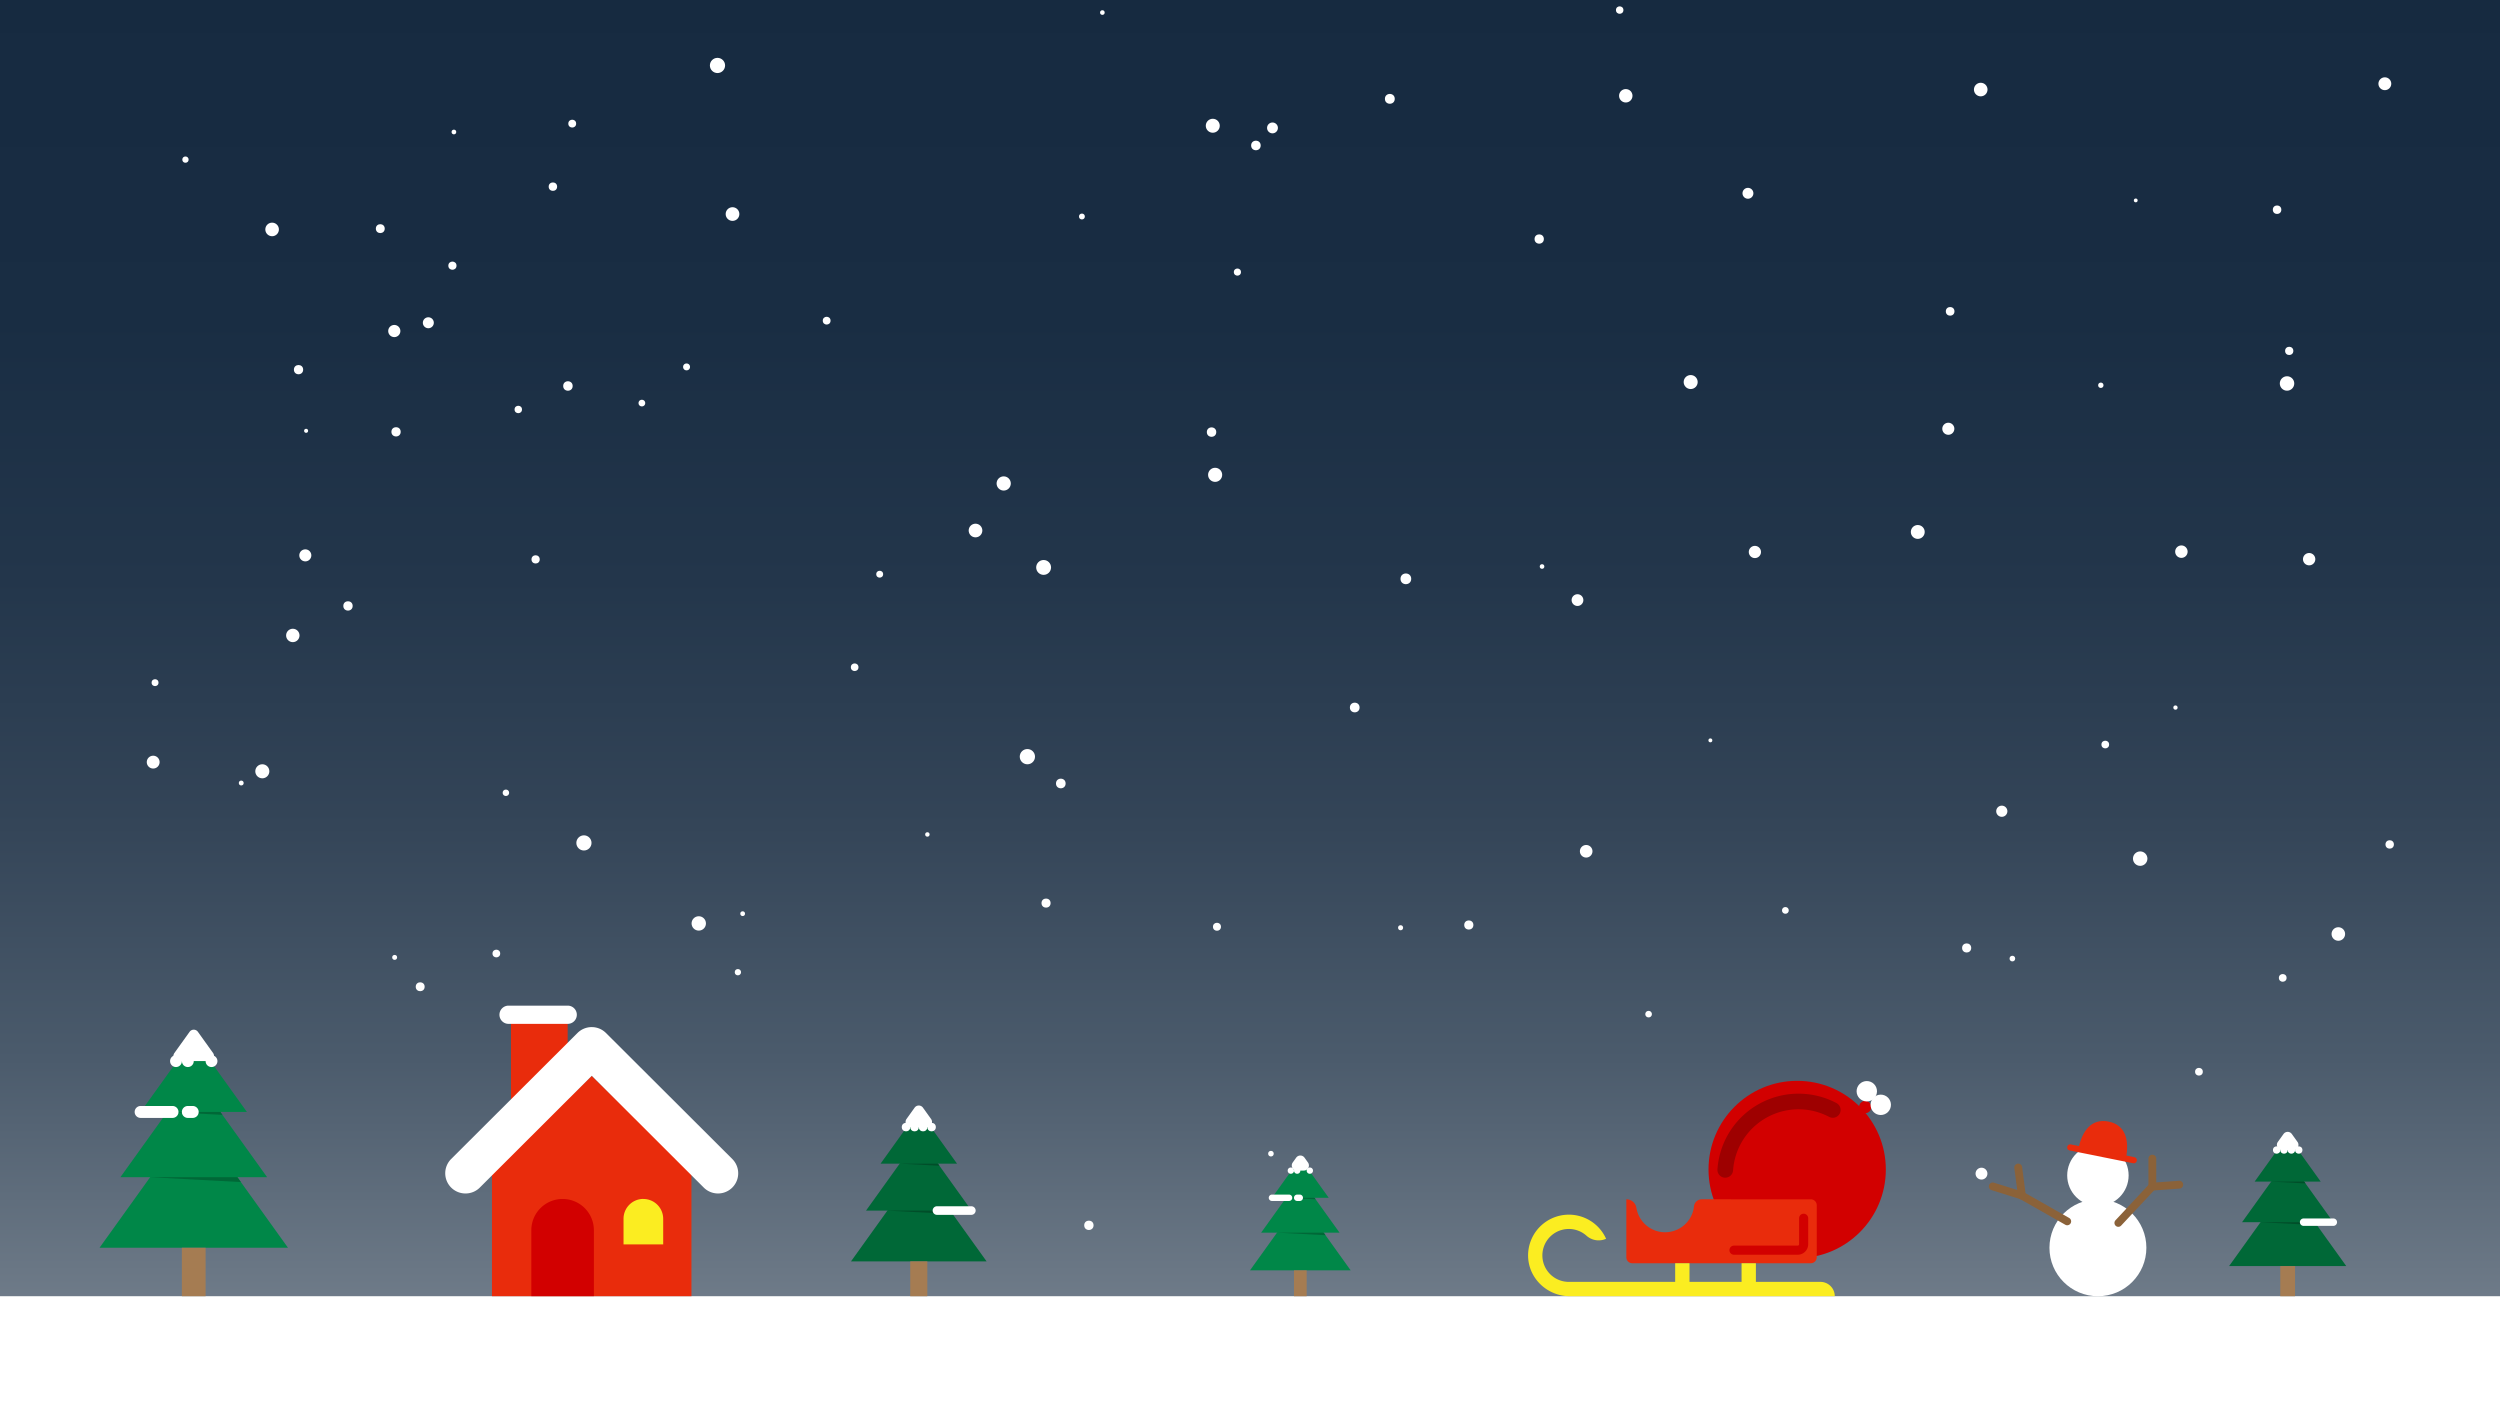 <svg xmlns="http://www.w3.org/2000/svg" xmlns:xlink="http://www.w3.org/1999/xlink" width="1920" height="1080" viewBox="0 0 1920 1080"><rect x="0" y="0" width="1920" height="1080" fill="#333333" stroke="none"/><defs><style>.cls-1{fill:url(#linear-gradient);}.cls-2{fill:none;}.cls-3{fill:#fff;}.cls-4{fill:#008748;}.cls-5{fill:#006837;}.cls-6{fill:#a57c52;}.cls-7{fill:#004e29;}.cls-8{fill:#e92c0c;}.cls-9{fill:#d20000;}.cls-10{fill:#fbed21;}.cls-11{fill:#9e0000;}.cls-12{fill:#8b6239;}</style><linearGradient id="linear-gradient" x1="960" y1="1034.5" x2="960" y2="-18.36" gradientUnits="userSpaceOnUse"><stop offset="0" stop-color="#76828f"/><stop offset="0.06" stop-color="#697684"/><stop offset="0.21" stop-color="#4b5b6c"/><stop offset="0.38" stop-color="#344558"/><stop offset="0.56" stop-color="#23364b"/><stop offset="0.75" stop-color="#192d43"/><stop offset="1" stop-color="#162a40"/></linearGradient></defs><title>Titel Baggrund</title><g id="Titelskærm"><g id="Baggrund"><rect class="cls-1" y="-18.36" width="1920" height="1052.86"/><rect class="cls-2" x="1670.52" y="418.88" width="9.57" height="9.57"/><circle class="cls-3" cx="1675.31" cy="423.67" r="4.79"/><rect class="cls-2" x="1669.11" y="541.76" width="3.3" height="3.3"/><circle class="cls-3" cx="1670.76" cy="543.41" r="1.65"/><rect class="cls-2" x="1750.18" y="748.06" width="5.91" height="5.91"/><circle class="cls-3" cx="1753.14" cy="751.02" r="2.96"/><rect class="cls-2" x="1517.22" y="896.79" width="9.12" height="9.12"/><circle class="cls-3" cx="1521.78" cy="901.35" r="4.56"/><rect class="cls-2" x="1533.08" y="618.73" width="8.6" height="8.6"/><circle class="cls-3" cx="1537.38" cy="623.03" r="4.3"/><rect class="cls-2" x="1312.06" y="567.09" width="3.02" height="3.02"/><circle class="cls-3" cx="1313.57" cy="568.6" r="1.51"/><rect class="cls-2" x="1491.68" y="324.66" width="9.27" height="9.27"/><circle class="cls-3" cx="1496.31" cy="329.29" r="4.64"/><rect class="cls-2" x="1293.06" y="288.03" width="10.76" height="10.76"/><circle class="cls-3" cx="1298.44" cy="293.41" r="5.38"/><rect class="cls-2" x="1178.54" y="180" width="7.14" height="7.14"/><circle class="cls-3" cx="1182.11" cy="183.57" r="3.57"/><rect class="cls-2" x="947.59" y="206.22" width="5.49" height="5.49"/><circle class="cls-3" cx="950.33" cy="208.96" r="2.74"/><rect class="cls-2" x="927.8" y="359.26" width="10.83" height="10.83"/><circle class="cls-3" cx="933.22" cy="364.67" r="5.42"/><rect class="cls-2" x="1036.72" y="539.65" width="7.44" height="7.44"/><circle class="cls-3" cx="1040.44" cy="543.37" r="3.72"/><rect class="cls-2" x="783.18" y="575.26" width="11.71" height="11.71"/><circle class="cls-3" cx="789.03" cy="581.12" r="5.86"/><rect class="cls-2" x="811" y="598.02" width="7.39" height="7.39"/><circle class="cls-3" cx="814.7" cy="601.72" r="3.7"/><rect class="cls-2" x="568.54" y="699.89" width="3.65" height="3.65"/><circle class="cls-3" cx="570.36" cy="701.71" r="1.83"/><rect class="cls-2" x="743.93" y="402.19" width="10.51" height="10.51"/><circle class="cls-3" cx="749.19" cy="407.44" r="5.25"/><rect class="cls-2" x="408.19" y="426.45" width="6.32" height="6.32"/><circle class="cls-3" cx="411.35" cy="429.61" r="3.16"/><rect class="cls-2" x="432.53" y="292.8" width="7.28" height="7.28"/><circle class="cls-3" cx="436.17" cy="296.44" r="3.64"/><rect class="cls-2" x="324.74" y="243.66" width="8.44" height="8.44"/><circle class="cls-3" cx="328.96" cy="247.88" r="4.22"/><rect class="cls-2" x="203.76" y="170.99" width="10.43" height="10.43"/><circle class="cls-3" cx="208.98" cy="176.21" r="5.22"/><rect class="cls-2" x="298.14" y="249.55" width="9.37" height="9.37"/><circle class="cls-3" cx="302.82" cy="254.23" r="4.68"/><rect class="cls-2" x="229.85" y="421.88" width="9.27" height="9.27"/><circle class="cls-3" cx="234.48" cy="426.52" r="4.63"/><rect class="cls-2" x="112.71" y="580.38" width="9.87" height="9.87"/><circle class="cls-3" cx="117.65" cy="585.31" r="4.94"/><rect class="cls-2" x="378.23" y="729.35" width="5.92" height="5.92"/><circle class="cls-3" cx="381.19" cy="732.31" r="2.96"/><rect class="cls-2" x="183.39" y="599.49" width="3.75" height="3.75"/><circle class="cls-3" cx="185.27" cy="601.36" r="1.87"/><rect class="cls-2" x="196.07" y="586.96" width="10.79" height="10.79"/><circle class="cls-3" cx="201.46" cy="592.35" r="5.4"/><rect class="cls-2" x="116.43" y="521.63" width="5.3" height="5.3"/><circle class="cls-3" cx="119.08" cy="524.28" r="2.65"/><rect class="cls-2" x="263.67" y="461.76" width="7.18" height="7.18"/><circle class="cls-3" cx="267.26" cy="465.35" r="3.59"/><rect class="cls-2" x="300.61" y="328.08" width="7.12" height="7.12"/><circle class="cls-3" cx="304.17" cy="331.64" r="3.56"/><rect class="cls-2" x="344.32" y="200.9" width="6.28" height="6.28"/><circle class="cls-3" cx="347.46" cy="204.04" r="3.14"/><rect class="cls-2" x="436.46" y="91.94" width="6.02" height="6.02"/><circle class="cls-3" cx="439.47" cy="94.95" r="3.01"/><rect class="cls-2" x="557.31" y="159.13" width="10.52" height="10.52"/><circle class="cls-3" cx="562.57" cy="164.39" r="5.26"/><rect class="cls-2" x="844.84" y="7.86" width="3.56" height="3.56"/><circle class="cls-3" cx="846.62" cy="9.64" r="1.78"/><rect class="cls-2" x="973.1" y="94.07" width="8.33" height="8.33"/><circle class="cls-3" cx="977.27" cy="98.24" r="4.17"/><rect class="cls-2" x="1243.43" y="68.4" width="10.32" height="10.32"/><circle class="cls-3" cx="1248.6" cy="73.56" r="5.16"/><rect class="cls-2" x="1515.98" y="63.56" width="10.43" height="10.43"/><circle class="cls-3" cx="1521.2" cy="68.78" r="5.22"/><rect class="cls-2" x="1745.53" y="157.8" width="6.52" height="6.52"/><circle class="cls-3" cx="1748.79" cy="161.06" r="3.26"/><rect class="cls-2" x="1750.89" y="288.96" width="11.11" height="11.11"/><circle class="cls-3" cx="1756.44" cy="294.51" r="5.55"/><rect class="cls-2" x="1790.63" y="712.1" width="10.43" height="10.43"/><circle class="cls-3" cx="1795.84" cy="717.31" r="5.21"/><rect class="cls-2" x="1685.83" y="820.12" width="5.93" height="5.93"/><circle class="cls-3" cx="1688.79" cy="823.09" r="2.97"/><rect class="cls-2" x="1543.34" y="734.03" width="4.32" height="4.32"/><circle class="cls-3" cx="1545.5" cy="736.19" r="2.16"/><rect class="cls-2" x="1393.23" y="931.26" width="9.63" height="9.63"/><circle class="cls-3" cx="1398.04" cy="936.07" r="4.81"/><rect class="cls-2" x="1263.6" y="776.35" width="5.03" height="5.03"/><circle class="cls-3" cx="1266.12" cy="778.86" r="2.52"/><rect class="cls-2" x="1124.51" y="706.88" width="7.05" height="7.05"/><circle class="cls-3" cx="1128.04" cy="710.4" r="3.52"/><rect class="cls-2" x="973.93" y="883.87" width="4.3" height="4.3"/><circle class="cls-3" cx="976.08" cy="886.02" r="2.15"/><rect class="cls-2" x="832.67" y="937.45" width="7.18" height="7.18"/><circle class="cls-3" cx="836.26" cy="941.04" r="3.59"/><rect class="cls-2" x="710.52" y="639.15" width="3.42" height="3.42"/><circle class="cls-3" cx="712.23" cy="640.86" r="1.71"/><rect class="cls-2" x="564.28" y="744.24" width="4.82" height="4.82"/><circle class="cls-3" cx="566.69" cy="746.65" r="2.41"/><rect class="cls-2" x="442.63" y="641.53" width="11.67" height="11.67"/><circle class="cls-3" cx="448.46" cy="647.36" r="5.83"/><rect class="cls-2" x="301.2" y="733.38" width="3.79" height="3.79"/><circle class="cls-3" cx="303.09" cy="735.28" r="1.9"/><rect class="cls-2" x="319.29" y="754.4" width="6.83" height="6.83"/><circle class="cls-3" cx="322.71" cy="757.82" r="3.42"/><rect class="cls-2" x="386.06" y="606.39" width="4.94" height="4.94"/><circle class="cls-3" cx="388.53" cy="608.86" r="2.47"/><rect class="cls-2" x="531.12" y="703.67" width="11.05" height="11.05"/><circle class="cls-3" cx="536.65" cy="709.19" r="5.52"/><rect class="cls-2" x="672.96" y="438.36" width="5.28" height="5.28"/><circle class="cls-3" cx="675.6" cy="440.99" r="2.64"/><rect class="cls-2" x="799.88" y="690.09" width="6.98" height="6.98"/><circle class="cls-3" cx="803.37" cy="693.58" r="3.49"/><rect class="cls-2" x="931.56" y="708.69" width="6.14" height="6.14"/><circle class="cls-3" cx="934.63" cy="711.76" r="3.07"/><rect class="cls-2" x="1073.7" y="710.56" width="3.88" height="3.88"/><circle class="cls-3" cx="1075.65" cy="712.5" r="1.94"/><rect class="cls-2" x="1213.35" y="648.94" width="9.68" height="9.68"/><circle class="cls-3" cx="1218.19" cy="653.78" r="4.84"/><rect class="cls-2" x="1368.59" y="696.61" width="5.15" height="5.15"/><circle class="cls-3" cx="1371.17" cy="699.19" r="2.58"/><rect class="cls-2" x="1506.88" y="724.53" width="7.01" height="7.01"/><circle class="cls-3" cx="1510.39" cy="728.03" r="3.5"/><rect class="cls-2" x="1638.11" y="653.88" width="11.1" height="11.1"/><circle class="cls-3" cx="1643.67" cy="659.43" r="5.55"/><rect class="cls-2" x="1832.05" y="645.3" width="6.46" height="6.46"/><circle class="cls-3" cx="1835.28" cy="648.53" r="3.23"/><rect class="cls-2" x="1768.66" y="424.69" width="9.5" height="9.5"/><circle class="cls-3" cx="1773.42" cy="429.45" r="4.75"/><rect class="cls-2" x="1613.9" y="568.87" width="5.9" height="5.9"/><circle class="cls-3" cx="1616.85" cy="571.81" r="2.95"/><rect class="cls-2" x="1494.39" y="235.79" width="6.65" height="6.65"/><circle class="cls-3" cx="1497.71" cy="239.12" r="3.32"/><rect class="cls-2" x="1343.05" y="419.21" width="9.41" height="9.41"/><circle class="cls-3" cx="1347.76" cy="423.92" r="4.7"/><rect class="cls-2" x="1207" y="456.35" width="9.04" height="9.04"/><circle class="cls-3" cx="1211.51" cy="460.87" r="4.52"/><rect class="cls-2" x="1075.58" y="440.43" width="8.23" height="8.23"/><circle class="cls-3" cx="1079.7" cy="444.54" r="4.11"/><rect class="cls-2" x="926.85" y="328.23" width="7.24" height="7.24"/><circle class="cls-3" cx="930.47" cy="331.85" r="3.62"/><rect class="cls-2" x="795.8" y="430.08" width="11.41" height="11.41"/><circle class="cls-3" cx="801.5" cy="435.79" r="5.71"/><rect class="cls-2" x="653.45" y="509.51" width="5.86" height="5.86"/><circle class="cls-3" cx="656.38" cy="512.44" r="2.93"/><rect class="cls-2" x="524.61" y="279.13" width="5.33" height="5.33"/><circle class="cls-3" cx="527.28" cy="281.79" r="2.66"/><rect class="cls-2" x="395.19" y="311.63" width="5.7" height="5.7"/><circle class="cls-3" cx="398.04" cy="314.48" r="2.85"/><rect class="cls-2" x="219.74" y="482.87" width="10.29" height="10.29"/><circle class="cls-3" cx="224.88" cy="488.02" r="5.15"/><rect class="cls-2" x="225.72" y="280.34" width="7.11" height="7.11"/><circle class="cls-3" cx="229.27" cy="283.89" r="3.55"/><rect class="cls-2" x="233.55" y="329.32" width="3.09" height="3.09"/><circle class="cls-3" cx="235.09" cy="330.87" r="1.55"/><rect class="cls-2" x="346.8" y="99.57" width="3.6" height="3.6"/><circle class="cls-3" cx="348.6" cy="101.37" r="1.8"/><rect class="cls-2" x="490.39" y="307" width="5.14" height="5.14"/><circle class="cls-3" cx="492.96" cy="309.57" r="2.57"/><rect class="cls-2" x="631.89" y="243.28" width="5.98" height="5.98"/><circle class="cls-3" cx="634.88" cy="246.27" r="2.99"/><rect class="cls-2" x="765.38" y="365.84" width="10.92" height="10.92"/><circle class="cls-3" cx="770.84" cy="371.3" r="5.46"/><rect class="cls-2" x="926.04" y="91.2" width="10.75" height="10.75"/><circle class="cls-3" cx="931.41" cy="96.58" r="5.37"/><rect class="cls-2" x="1063.61" y="72.13" width="7.57" height="7.57"/><circle class="cls-3" cx="1067.39" cy="75.91" r="3.78"/><rect class="cls-2" x="1182.52" y="433.31" width="3.53" height="3.53"/><circle class="cls-3" cx="1184.29" cy="435.08" r="1.77"/><rect class="cls-2" x="1338.23" y="144.26" width="8.38" height="8.38"/><circle class="cls-3" cx="1342.42" cy="148.45" r="4.19"/><rect class="cls-2" x="1467.53" y="403.22" width="10.65" height="10.65"/><circle class="cls-3" cx="1472.85" cy="408.54" r="5.33"/><rect class="cls-2" x="1611.37" y="293.82" width="4.11" height="4.11"/><circle class="cls-3" cx="1613.43" cy="295.88" r="2.06"/><rect class="cls-2" x="1754.95" y="266.33" width="6.33" height="6.33"/><circle class="cls-3" cx="1758.12" cy="269.49" r="3.16"/><rect class="cls-2" x="1826.61" y="59.37" width="9.89" height="9.89"/><circle class="cls-3" cx="1831.56" cy="64.31" r="4.94"/><rect class="cls-2" x="1638.78" y="152.46" width="2.94" height="2.94"/><circle class="cls-3" cx="1640.25" cy="153.92" r="1.47"/><rect class="cls-2" x="1517.58" y="67.78" width="4.76" height="4.76"/><circle class="cls-3" cx="1519.96" cy="70.16" r="2.38"/><rect class="cls-2" x="1241.05" y="4.88" width="5.72" height="5.72"/><circle class="cls-3" cx="1243.92" cy="7.74" r="2.86"/><rect class="cls-2" x="960.87" y="108.05" width="7.34" height="7.34"/><circle class="cls-3" cx="964.54" cy="111.72" r="3.67"/><rect class="cls-2" x="828.66" y="164.03" width="4.5" height="4.5"/><circle class="cls-3" cx="830.91" cy="166.28" r="2.25"/><rect class="cls-2" x="545.19" y="44.43" width="11.68" height="11.68"/><circle class="cls-3" cx="551.03" cy="50.27" r="5.84"/><rect class="cls-2" x="421.39" y="140.11" width="6.48" height="6.48"/><circle class="cls-3" cx="424.63" cy="143.35" r="3.24"/><rect class="cls-2" x="288.65" y="172.18" width="6.81" height="6.81"/><circle class="cls-3" cx="292.06" cy="175.59" r="3.41"/><rect class="cls-2" x="140.01" y="120.18" width="4.82" height="4.82"/><circle class="cls-3" cx="142.42" cy="122.59" r="2.41"/><rect class="cls-3" x="-30.67" y="995.49" width="1991.68" height="276.84"/><polygon class="cls-4" points="998.66 921.71 960 975.62 1037.32 975.62 998.66 921.71"/><polygon class="cls-4" points="998.66 904.7 968.55 946.68 1028.77 946.68 998.66 904.7"/><polygon class="cls-4" points="998.66 889.5 976.86 919.9 1020.46 919.9 998.66 889.5"/><polygon class="cls-5" points="980.75 946.68 1016.57 946.68 1017.99 948.66 980.75 946.68"/><polygon class="cls-5" points="987.77 919.9 1009.56 919.9 1010.43 921.11 987.77 919.9"/><path class="cls-3" d="M995.46,889.1l-2.67,3.72A3.93,3.93,0,0,0,996,899h5.33a3.92,3.92,0,0,0,3.19-6.21l-2.66-3.72A3.93,3.93,0,0,0,995.46,889.1Z"/><circle class="cls-3" cx="991.37" cy="899.05" r="2.43"/><circle class="cls-3" cx="996.23" cy="899.05" r="2.43"/><circle class="cls-3" cx="1005.95" cy="899.05" r="2.43"/><path class="cls-3" d="M990,922.35H976.86a2.45,2.45,0,1,1,0-4.9H990a2.45,2.45,0,0,1,0,4.9Z"/><path class="cls-3" d="M998.23,922.35h-2a2.45,2.45,0,0,1,0-4.9h2a2.45,2.45,0,0,1,0,4.9Z"/><rect class="cls-6" x="993.78" y="975.62" width="9.74" height="19.88"/><polygon class="cls-4" points="148.81 857.37 76.43 958.28 221.18 958.28 148.81 857.37"/><polygon class="cls-4" points="148.81 825.52 92.44 904.11 205.17 904.11 148.81 825.52"/><polygon class="cls-4" points="148.81 797.06 107.99 853.98 189.63 853.98 148.81 797.06"/><polygon class="cls-5" points="115.28 904.11 182.33 904.11 184.99 907.83 115.28 904.11"/><polygon class="cls-5" points="128.42 853.98 169.22 853.98 170.84 856.24 128.42 853.98"/><path class="cls-3" d="M145.6,792.45,133.94,808.7a3.92,3.92,0,0,0,3.19,6.21h23.31a3.92,3.92,0,0,0,3.19-6.21L152,792.45A3.92,3.92,0,0,0,145.6,792.45Z"/><circle class="cls-3" cx="135.16" cy="814.95" r="4.55"/><circle class="cls-3" cx="144.26" cy="814.95" r="4.55"/><circle class="cls-3" cx="162.45" cy="814.95" r="4.55"/><path class="cls-3" d="M132.5,858.56H108a4.58,4.58,0,0,1,0-9.16H132.5a4.58,4.58,0,1,1,0,9.16Z"/><path class="cls-3" d="M148,858.56h-3.74a4.58,4.58,0,1,1,0-9.16H148a4.58,4.58,0,0,1,0,9.16Z"/><rect class="cls-6" x="139.67" y="958.28" width="18.23" height="37.21"/><polygon class="cls-5" points="705.63 896.13 653.57 968.73 757.7 968.73 705.63 896.13"/><polygon class="cls-5" points="705.63 873.22 665.09 929.76 746.18 929.76 705.63 873.22"/><polygon class="cls-5" points="705.63 852.75 676.27 893.69 735 893.69 705.63 852.75"/><polygon class="cls-7" points="681.52 929.76 729.75 929.76 731.66 932.43 681.52 929.76"/><polygon class="cls-7" points="690.97 893.69 720.33 893.69 721.49 895.32 690.97 893.69"/><path class="cls-3" d="M702.44,850.67l-6.24,8.71a3.93,3.93,0,0,0,3.19,6.21h12.48a3.92,3.92,0,0,0,3.19-6.21l-6.24-8.71A3.93,3.93,0,0,0,702.44,850.67Z"/><circle class="cls-3" cx="695.83" cy="865.62" r="3.27"/><circle class="cls-3" cx="702.38" cy="865.62" r="3.27"/><circle class="cls-3" cx="708.92" cy="865.62" r="3.27"/><circle class="cls-3" cx="715.46" cy="865.62" r="3.27"/><path class="cls-3" d="M746.18,933H719.77a3.3,3.3,0,1,1,0-6.59h26.41a3.3,3.3,0,0,1,0,6.59Z"/><rect class="cls-6" x="699.07" y="968.73" width="13.12" height="26.77"/><polygon class="cls-5" points="1756.93 909.6 1711.93 972.35 1801.94 972.35 1756.93 909.6"/><polygon class="cls-5" points="1756.93 889.79 1721.88 938.67 1791.98 938.67 1756.93 889.79"/><polygon class="cls-5" points="1756.93 872.1 1731.55 907.49 1782.32 907.49 1756.93 872.1"/><polygon class="cls-7" points="1736.09 938.67 1777.78 938.67 1779.44 940.98 1736.09 938.67"/><polygon class="cls-7" points="1744.26 907.49 1769.64 907.49 1770.64 908.9 1744.26 907.49"/><path class="cls-3" d="M1753.75,870.91l-4.36,6.07a3.93,3.93,0,0,0,3.19,6.22h8.71a3.93,3.93,0,0,0,3.19-6.22l-4.36-6.07A3.91,3.91,0,0,0,1753.75,870.91Z"/><circle class="cls-3" cx="1748.46" cy="883.22" r="2.83"/><circle class="cls-3" cx="1754.12" cy="883.22" r="2.83"/><circle class="cls-3" cx="1759.78" cy="883.22" r="2.83"/><circle class="cls-3" cx="1765.43" cy="883.22" r="2.83"/><path class="cls-3" d="M1792,941.48h-22.83a2.85,2.85,0,0,1,0-5.7H1792a2.85,2.85,0,0,1,0,5.7Z"/><rect class="cls-6" x="1751.26" y="972.35" width="11.34" height="23.14"/><polygon class="cls-8" points="531.03 900.89 454.43 826.28 377.82 900.89 377.82 995.49 531.03 995.49 531.03 900.89"/><path class="cls-9" d="M432.1,920.81h0a24,24,0,0,1,24,24v50.64a0,0,0,0,1,0,0H408.06a0,0,0,0,1,0,0V944.85A24,24,0,0,1,432.1,920.81Z"/><path class="cls-10" d="M494.1,920.81h0A15.23,15.23,0,0,1,509.33,936v19.72a0,0,0,0,1,0,0H478.87a0,0,0,0,1,0,0V936a15.23,15.23,0,0,1,15.23-15.23Z"/><rect class="cls-8" x="392.43" y="784.52" width="43.53" height="65.12"/><path class="cls-3" d="M357.44,916.59a15.51,15.51,0,0,1-10.95-26.48l97-96.77a15.5,15.5,0,0,1,21.9,0l97,96.77a15.5,15.5,0,0,1-21.9,21.95l-86-85.85-86,85.85A15.46,15.46,0,0,1,357.44,916.59Z"/><path class="cls-3" d="M436,786.33H390.57a7,7,0,0,1,0-14H436a7,7,0,0,1,0,14Z"/><circle class="cls-9" cx="1380.23" cy="898.17" r="68.09"/><path class="cls-11" d="M1325,904.46h-.42a6,6,0,0,1-5.58-6.4,62.43,62.43,0,0,1,91.39-50.92,6,6,0,1,1-5.6,10.62,51.09,51.09,0,0,0-8.5-3.53A50.4,50.4,0,0,0,1331,898.88,6,6,0,0,1,1325,904.46Z"/><circle class="cls-9" cx="1432.47" cy="850.21" r="4.71"/><path class="cls-8" d="M1307,921.06a6,6,0,0,0-6,5.3,22.33,22.33,0,0,1-44.26,1.2,7.79,7.79,0,0,0-7.72-6.5h0v44.56a4.55,4.55,0,0,0,4.55,4.55h137.13a4.56,4.56,0,0,0,4.56-4.55v-40a4.55,4.55,0,0,0-4.56-4.55Z"/><path class="cls-9" d="M1380.7,963.63h-49a3.5,3.5,0,0,1,0-7h49a1.06,1.06,0,0,0,1-1v-20a3.5,3.5,0,0,1,7,0v20A8.06,8.06,0,0,1,1380.7,963.63Z"/><path class="cls-10" d="M1409.15,995.49H1205.59c-17,0-31.46-13.33-32-30.37a31.32,31.32,0,0,1,59.89-13.74l-.14.07a14,14,0,0,1-15-2.49,20.32,20.32,0,1,0-13.47,35.53h193.23a11,11,0,0,1,11,11Z"/><rect class="cls-10" x="1331.24" y="976.44" width="23.54" height="11" transform="translate(2324.96 -361.07) rotate(90)"/><rect class="cls-10" x="1280.27" y="976.44" width="23.54" height="11" transform="translate(2273.98 -310.1) rotate(90)"/><circle class="cls-3" cx="1433.7" cy="838.08" r="7.83"/><circle class="cls-3" cx="1444.42" cy="848.5" r="7.83"/><circle class="cls-3" cx="1611.2" cy="958.28" r="37.22"/><circle class="cls-3" cx="1611.2" cy="902.69" r="23.59"/><path class="cls-8" d="M1596.15,882.48c2.75-13.68,9.93-23.79,23.25-21.11s16,14.77,13.29,28.46"/><path class="cls-8" d="M1638.27,893.37l-48.63-9.78a2.37,2.37,0,1,1,.93-4.64l48.63,9.77a2.37,2.37,0,0,1-.93,4.65Z"/><path class="cls-12" d="M1552.78,921.18a3.06,3.06,0,0,1-.89-.14l-22.33-7a3,3,0,0,1,1.79-5.73l17.86,5.58L1547,897.08a3,3,0,0,1,6-.78l2.79,21.49a3,3,0,0,1-3,3.39Z"/><path class="cls-12" d="M1587.61,941a2.94,2.94,0,0,1-1.48-.4l-34.83-19.77a3,3,0,0,1,3-5.22l34.82,19.78a3,3,0,0,1-1.48,5.61Z"/><path class="cls-12" d="M1653,914.33a3,3,0,0,1-3-3v-21.5a3,3,0,0,1,6,0V908.1l17.44-1.27a3,3,0,0,1,.44,6l-20.66,1.51Z"/><path class="cls-12" d="M1626.9,942.21a3,3,0,0,1-2.19-5.05l26-27.88a3,3,0,0,1,4.39,4.1l-26.06,27.88A3,3,0,0,1,1626.9,942.21Z"/></g></g></svg>